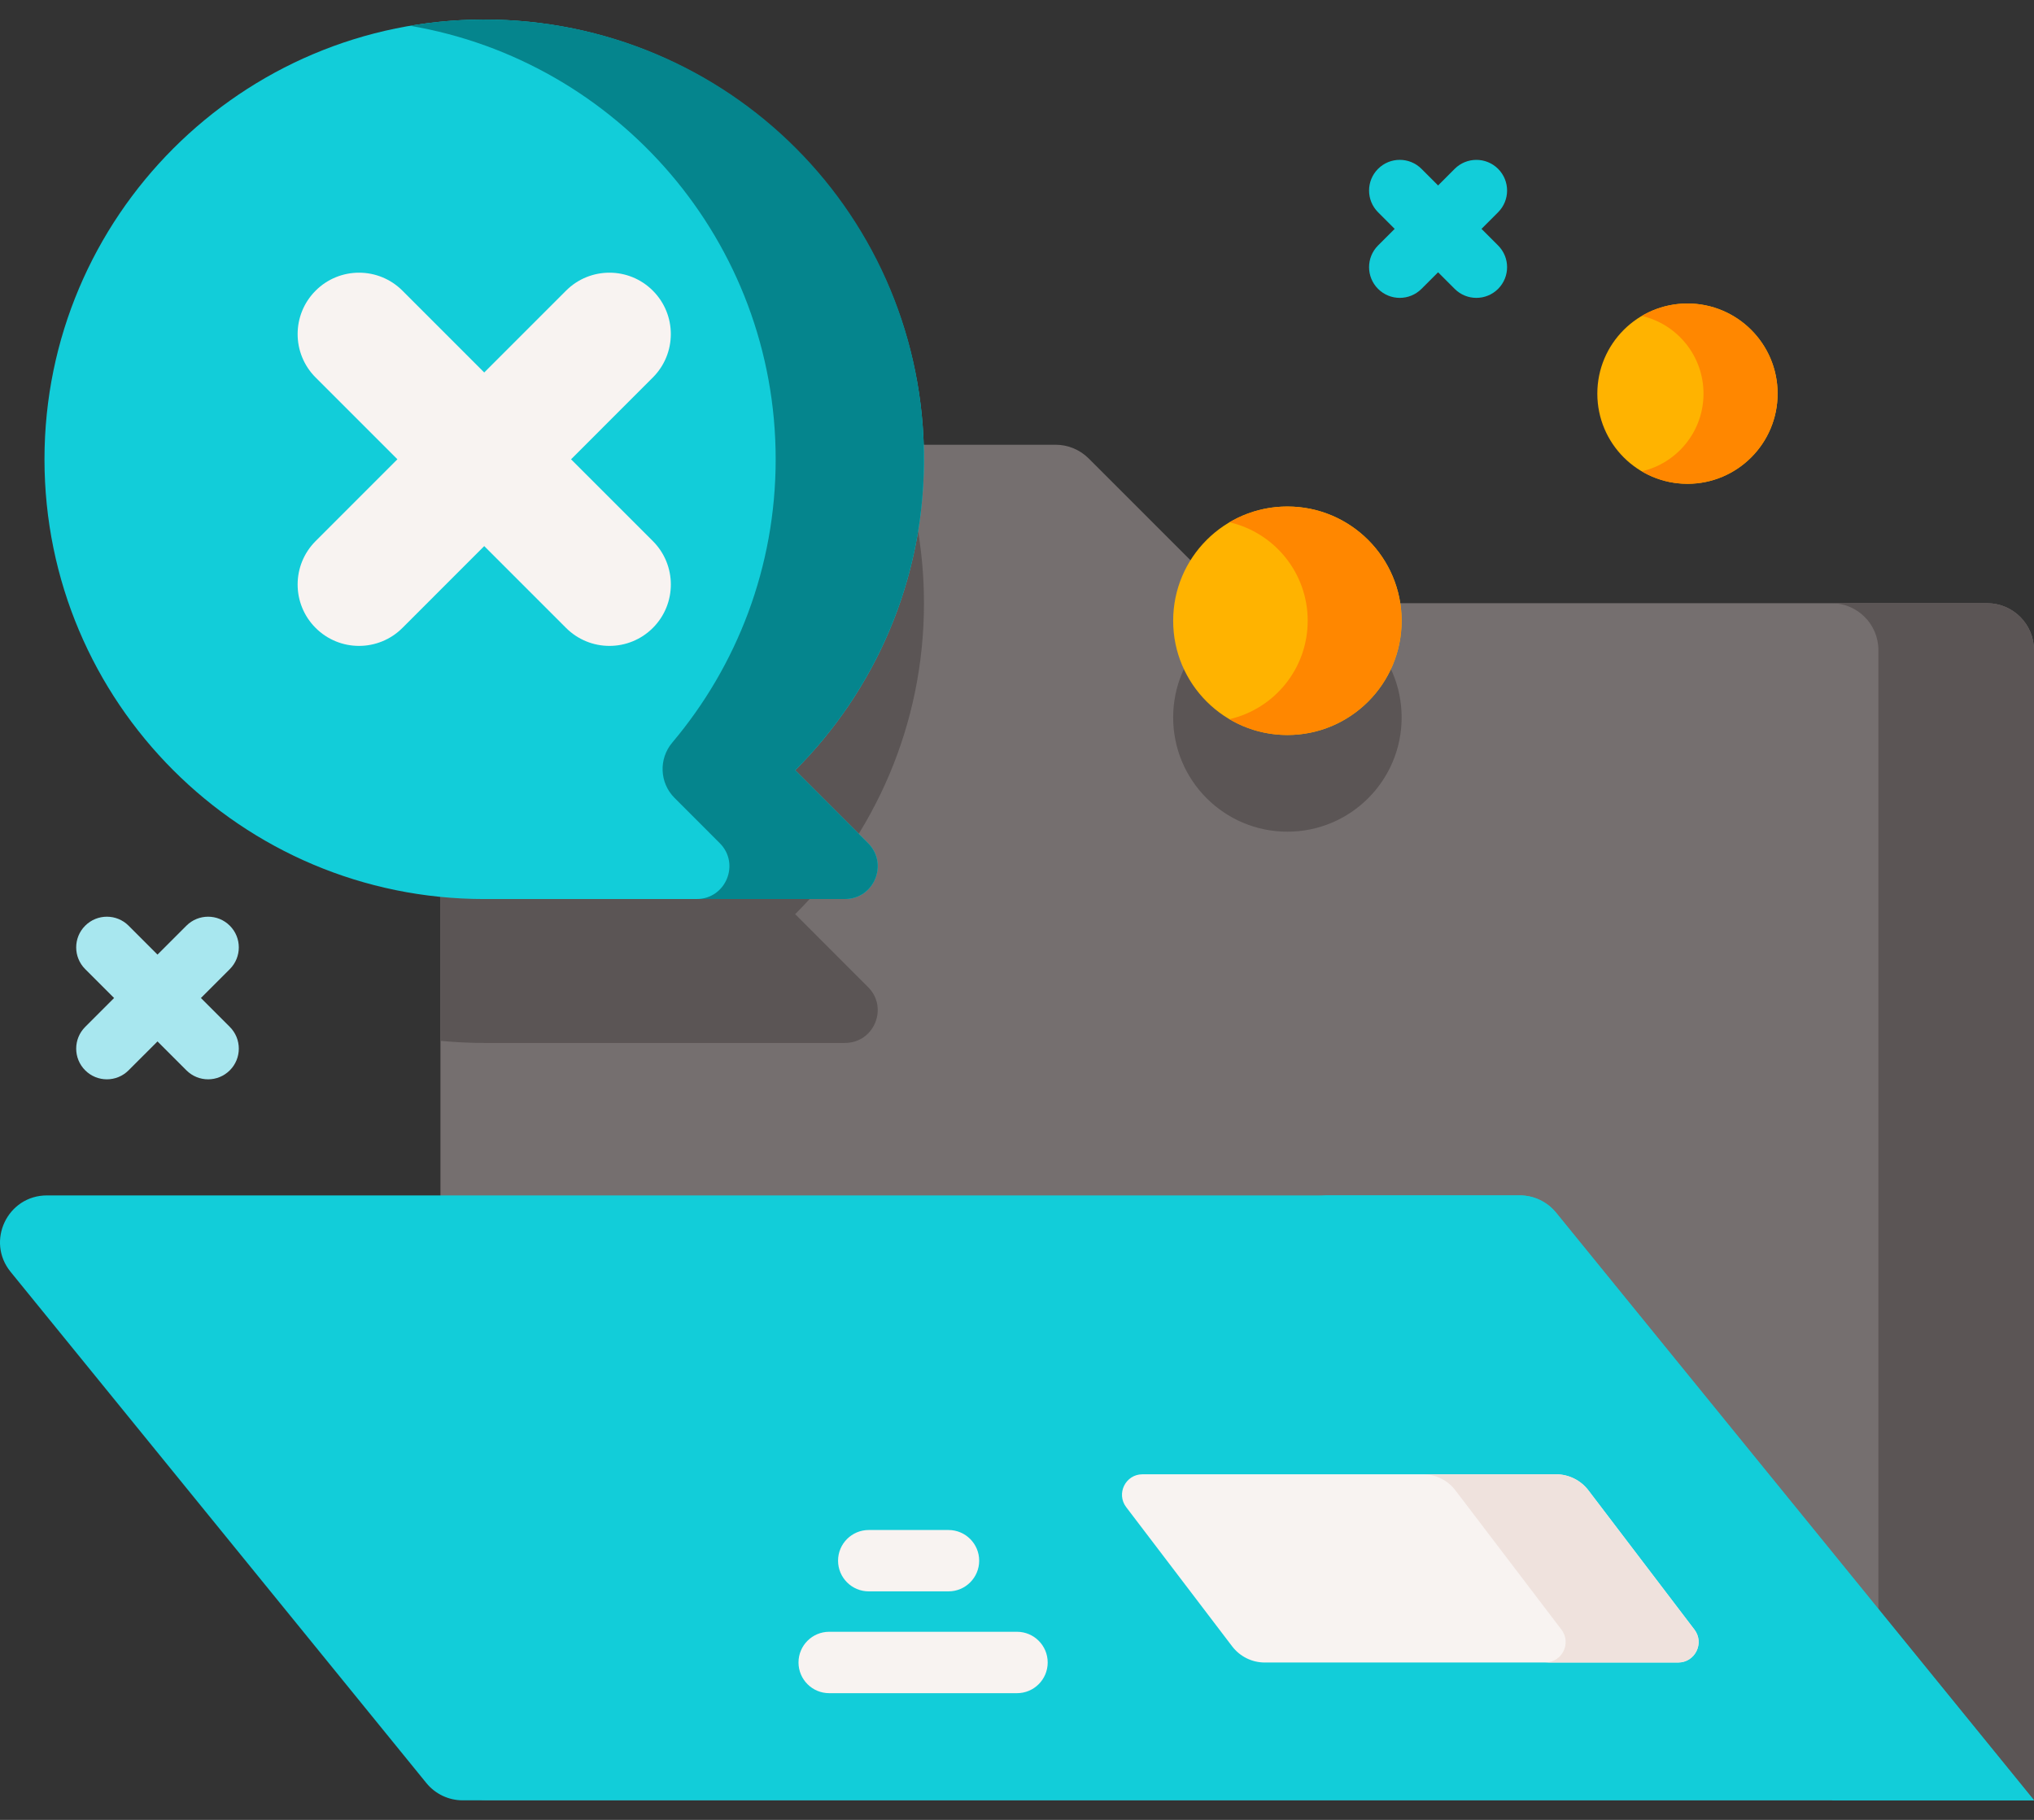 <svg width="76" height="68" viewBox="0 0 76 68" fill="none" xmlns="http://www.w3.org/2000/svg">
<rect x="0" y="0" width="76" height="68" fill="#333333" stroke="none"/>
<path d="M76 24.29V67.269H18.208C17.24 67.269 16.457 66.485 16.457 65.518V18.369C16.457 17.401 17.24 16.618 18.208 16.618H39.442C39.905 16.618 40.35 16.802 40.679 17.131L45.576 22.027C45.904 22.356 46.349 22.539 46.814 22.539H74.249C75.216 22.539 76 23.324 76 24.29Z" fill="#756F6F"/>
<path d="M48.103 31.076C50.461 31.076 52.372 29.165 52.372 26.808C52.372 24.451 50.461 22.54 48.103 22.54C45.746 22.54 43.835 24.451 43.835 26.808C43.835 29.165 45.746 31.076 48.103 31.076Z" fill="#5B5555"/>
<path d="M32.435 36.883C33.206 37.652 32.662 38.97 31.571 38.97H18.093C17.541 38.97 16.995 38.943 16.457 38.891V18.369C16.457 17.401 17.24 16.618 18.208 16.618H33.425C34.134 18.455 34.524 20.452 34.524 22.539C34.524 27.077 32.685 31.184 29.712 34.158L32.435 36.883Z" fill="#5B5555"/>
<path d="M75.999 24.29V67.269H70.186V24.29C70.186 23.324 69.403 22.539 68.435 22.539H74.248C75.215 22.54 75.999 23.324 75.999 24.29Z" fill="#5B5555"/>
<path d="M58.143 45.313L76 67.27H17.289C16.762 67.27 16.263 67.032 15.931 66.624L0.396 47.523C-0.535 46.379 0.279 44.667 1.754 44.667H56.785C57.312 44.667 57.81 44.905 58.143 45.313Z" fill="#12CDD9"/>
<path d="M76.001 67.269H68.471L50.615 45.313C50.281 44.905 49.783 44.666 49.257 44.666H56.785C57.312 44.666 57.811 44.905 58.143 45.313L76.001 67.269Z" fill="#12CDD9"/>
<path d="M62.704 62.12H47.256C46.779 62.12 46.329 61.896 46.039 61.516L42.08 56.315C41.697 55.811 42.056 55.087 42.689 55.087H58.136C58.614 55.087 59.064 55.31 59.353 55.69L63.312 60.892C63.695 61.395 63.336 62.12 62.704 62.12Z" fill="#F8F3F1"/>
<path d="M62.704 62.119H57.734C58.367 62.119 58.727 61.396 58.343 60.891L54.384 55.691C54.095 55.31 53.645 55.087 53.168 55.087H58.136C58.615 55.087 59.065 55.31 59.353 55.691L63.312 60.891C63.695 61.396 63.337 62.119 62.704 62.119Z" fill="#EFE2DD"/>
<path d="M38 63.266H30.983C30.349 63.266 29.836 62.753 29.836 62.119C29.836 61.486 30.349 60.972 30.983 60.972H38C38.633 60.972 39.147 61.486 39.147 62.119C39.147 62.753 38.633 63.266 38 63.266Z" fill="#F8F3F1"/>
<path d="M35.44 59.462H32.461C31.828 59.462 31.314 58.949 31.314 58.315C31.314 57.682 31.828 57.169 32.461 57.169H35.44C36.073 57.169 36.587 57.682 36.587 58.315C36.587 58.949 36.073 59.462 35.44 59.462Z" fill="#F8F3F1"/>
<path d="M34.524 17.162C34.524 8.087 27.168 0.73 18.093 0.73C9.027 0.73 1.662 8.095 1.662 17.162C1.662 26.236 9.019 33.593 18.093 33.593H31.571C32.661 33.593 33.207 32.275 32.436 31.504L29.712 28.78C32.685 25.807 34.524 21.699 34.524 17.162Z" fill="#12CDD9"/>
<path d="M32.436 31.505C33.206 32.276 32.662 33.592 31.572 33.592H26.03C27.119 33.592 27.665 32.276 26.894 31.505L25.204 29.814C24.642 29.252 24.607 28.355 25.119 27.747C27.53 24.888 28.983 21.194 28.983 17.161C28.983 9.032 23.079 2.281 15.324 0.964C16.075 0.835 16.842 0.759 17.623 0.737C26.812 0.478 34.369 7.69 34.522 16.881C34.6 21.529 32.746 25.746 29.712 28.78L32.436 31.505Z" fill="#05858D"/>
<path d="M21.337 17.162L24.393 14.105C25.289 13.209 25.289 11.757 24.393 10.861C23.498 9.965 22.045 9.965 21.15 10.861L18.093 13.918L15.037 10.861C14.141 9.965 12.689 9.965 11.793 10.861C10.897 11.757 10.897 13.209 11.793 14.105L14.849 17.161L11.793 20.218C10.897 21.114 10.897 22.566 11.793 23.462C12.241 23.91 12.828 24.134 13.415 24.134C14.002 24.134 14.589 23.91 15.037 23.462L18.093 20.405L21.15 23.462C21.598 23.91 22.185 24.134 22.772 24.134C23.359 24.134 23.946 23.91 24.394 23.462C25.29 22.566 25.29 21.114 24.394 20.218L21.337 17.162Z" fill="#F8F3F1"/>
<path d="M48.103 27.463C50.461 27.463 52.372 25.552 52.372 23.195C52.372 20.837 50.461 18.926 48.103 18.926C45.746 18.926 43.835 20.837 43.835 23.195C43.835 25.552 45.746 27.463 48.103 27.463Z" fill="#FFB300"/>
<path d="M52.371 23.194C52.371 25.552 50.46 27.464 48.104 27.464C47.314 27.464 46.572 27.249 45.938 26.873C47.614 26.487 48.862 24.987 48.862 23.194C48.862 21.404 47.616 19.902 45.94 19.515C46.574 19.141 47.314 18.927 48.104 18.927C50.46 18.926 52.371 20.838 52.371 23.194Z" fill="#FF8700"/>
<path d="M63.052 18.077C64.912 18.077 66.42 16.569 66.42 14.708C66.42 12.848 64.912 11.34 63.052 11.34C61.192 11.34 59.684 12.848 59.684 14.708C59.684 16.569 61.192 18.077 63.052 18.077Z" fill="#FFB300"/>
<path d="M66.42 14.708C66.42 16.569 64.912 18.078 63.052 18.078C62.429 18.078 61.844 17.908 61.344 17.611C62.666 17.306 63.651 16.123 63.651 14.708C63.651 13.295 62.667 12.11 61.345 11.805C61.846 11.509 62.429 11.34 63.052 11.34C64.912 11.34 66.42 12.849 66.42 14.708Z" fill="#FF8700"/>
<path d="M55.356 8.552L55.976 7.931C56.424 7.483 56.424 6.757 55.976 6.309C55.528 5.862 54.802 5.862 54.354 6.309L53.734 6.93L53.113 6.309C52.665 5.861 51.939 5.861 51.491 6.309C51.043 6.757 51.043 7.483 51.491 7.931L52.112 8.552L51.491 9.172C51.043 9.62 51.043 10.346 51.491 10.794C51.715 11.018 52.009 11.13 52.302 11.13C52.596 11.13 52.889 11.018 53.113 10.794L53.734 10.174L54.354 10.794C54.578 11.018 54.871 11.13 55.165 11.13C55.458 11.13 55.752 11.018 55.976 10.794C56.424 10.346 56.424 9.62 55.976 9.172L55.356 8.552Z" fill="#12CDD9"/>
<path d="M8.587 34.589C8.139 34.141 7.413 34.141 6.965 34.589L5.885 35.669L4.805 34.589C4.357 34.141 3.631 34.141 3.183 34.589C2.735 35.036 2.735 35.763 3.183 36.211L4.263 37.291L3.183 38.371C2.735 38.819 2.735 39.545 3.183 39.993C3.407 40.217 3.7 40.329 3.994 40.329C4.287 40.329 4.581 40.217 4.804 39.993L5.885 38.913L6.965 39.993C7.189 40.217 7.483 40.329 7.776 40.329C8.07 40.329 8.363 40.217 8.587 39.993C9.035 39.545 9.035 38.819 8.587 38.371L7.507 37.291L8.587 36.211C9.035 35.763 9.035 35.036 8.587 34.589Z" fill="#A8E7EF"/>
</svg>
